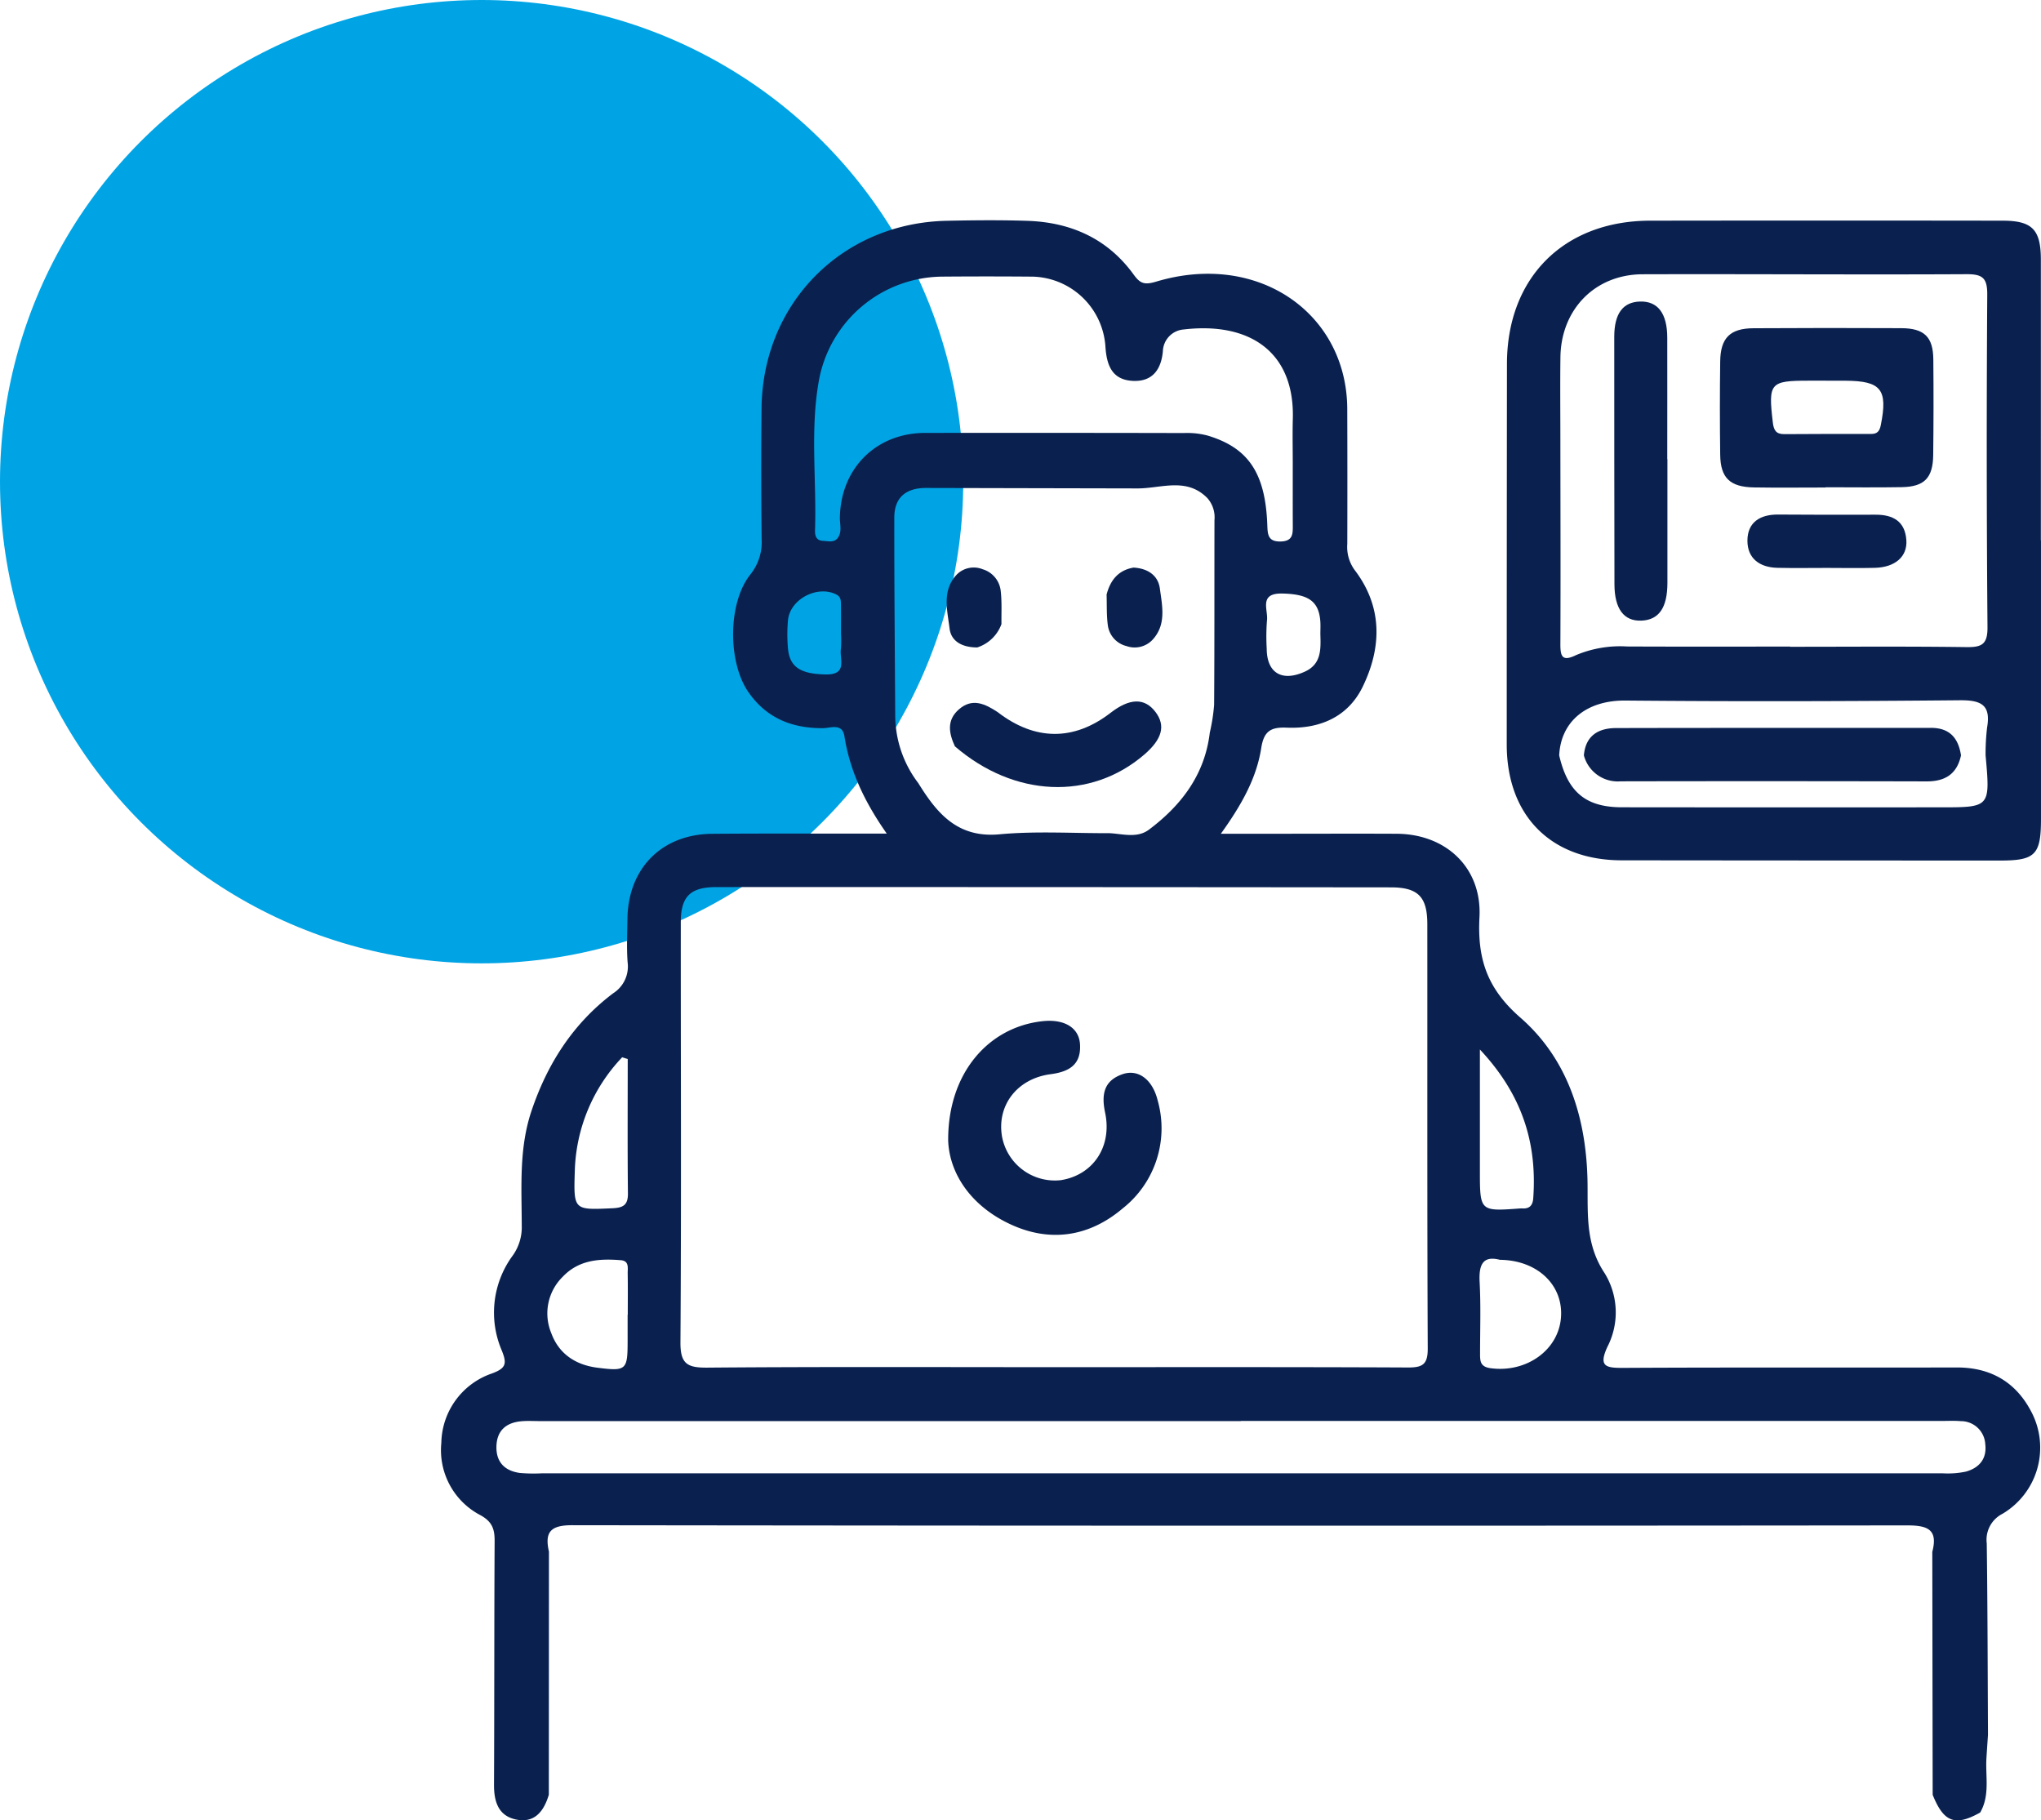 <svg xmlns="http://www.w3.org/2000/svg" width="330.548" height="294.773" viewBox="0 0 330.548 294.773">
  <g id="Grupo_1457" data-name="Grupo 1457" transform="translate(-1260 -1982)">
    <circle id="Elipse_201" data-name="Elipse 201" cx="78" cy="78" r="78" transform="translate(1260 1982)" fill="#00a4e5"/>
    <g id="Grupo_1157" data-name="Grupo 1157" transform="translate(2986.14 1845.533)">
      <path id="Trazado_2288" data-name="Trazado 2288" d="M-1637.254,427.1c-.789,2.613-2.254,4.618-5.263,4.015-2.909-.583-3.629-2.9-3.616-5.65.063-13.153.024-26.307.1-39.461.011-1.932-.407-3.136-2.282-4.17a11.873,11.873,0,0,1-6.349-11.719,12.111,12.111,0,0,1,8.236-11.255c2.247-.841,2.413-1.581,1.55-3.712a15.585,15.585,0,0,1,1.8-15.4,7.9,7.9,0,0,0,1.437-4.869c-.013-6.2-.465-12.431,1.571-18.5,2.574-7.669,6.761-14.189,13.236-19.069a5.136,5.136,0,0,0,2.341-5c-.175-2.336-.063-4.7-.034-7.043.1-8.188,5.568-13.716,13.731-13.781,8.1-.066,16.208-.026,24.312-.032h3.958c-3.589-5.118-5.969-10.125-6.858-15.765-.342-2.17-2.23-1.318-3.447-1.308-5.047.041-9.207-1.638-12.124-5.871-3.335-4.841-3.32-14.408.325-19a8.349,8.349,0,0,0,1.837-5.766q-.118-10.569-.015-21.139c.163-17.012,13.019-30.029,30-30.386,4.344-.092,8.7-.135,13.036.008,7.064.232,13.023,2.88,17.247,8.722,1.055,1.459,1.764,1.683,3.638,1.122,16.568-4.964,30.892,5.183,30.942,20.632q.036,10.922.005,21.845a6.324,6.324,0,0,0,1.2,4.234c4.538,5.957,4.394,12.514,1.289,18.9-2.379,4.89-6.959,6.839-12.295,6.615-2.542-.106-3.7.526-4.129,3.283-.766,4.92-3.2,9.247-6.545,13.9h7.342c7.048,0,14.1-.034,21.142,0,7.994.044,13.822,5.513,13.4,13.517-.35,6.706,1.208,11.529,6.624,16.253,7.832,6.831,10.771,16.553,10.883,26.963.053,4.971-.32,9.8,2.771,14.431a12.133,12.133,0,0,1,.459,11.889c-1.539,3.306-.175,3.452,2.644,3.437,17.97-.1,35.94-.02,53.91-.066,5.479-.014,9.542,2.34,12.046,7.1a12.45,12.45,0,0,1-4.648,16.606,4.7,4.7,0,0,0-2.53,4.778c.139,10.329.145,20.661.2,30.991-.084,1.256-.172,2.513-.251,3.769-.185,2.96.6,6.031-1.014,8.826-4.061,2.273-5.9,1.588-7.694-2.869q-.032-19.672-.062-39.344c.943-3.584-.708-4.286-4.025-4.283q-108.152.112-216.3-.03c-3.5,0-4.419,1.158-3.714,4.276Q-1637.243,407.411-1637.254,427.1Zm56.1-174.859a18.134,18.134,0,0,0,3.724,11.02c3.033,4.9,6.352,8.939,13.167,8.306,5.886-.546,11.86-.158,17.795-.183,2.17.112,4.5.862,6.413-.576,5.271-3.958,9.045-8.926,9.847-15.717a29.932,29.932,0,0,0,.7-4.495c.068-9.965.034-19.93.056-29.9a4.715,4.715,0,0,0-1.148-3.569c-3.417-3.473-7.577-1.516-11.462-1.569q-17.032-.034-34.063-.074c-3.259-.011-5.177,1.507-5.179,4.81C-1581.318,230.944-1581.215,241.592-1581.155,252.24Zm25.619,105.616c19.142,0,38.285-.04,57.428.051,2.389.012,3.206-.522,3.195-3.074-.1-22.9-.05-45.8-.067-68.7,0-4.433-1.485-5.97-5.9-5.975q-54.609-.056-109.218-.044c-4.246,0-5.784,1.514-5.786,5.71-.013,22.663.1,45.327-.057,67.989-.024,3.552,1.141,4.144,4.386,4.116C-1592.882,357.774-1574.209,357.855-1555.536,357.855Zm30.341,8.708v.025h-113.441c-1.057,0-2.122-.071-3.169.034-2.436.245-3.883,1.569-3.937,4.089s1.347,3.924,3.757,4.267a25.1,25.1,0,0,0,3.519.067q113.441,0,226.882-.007a14.287,14.287,0,0,0,3.839-.274c2.131-.6,3.416-2.059,3.125-4.446a3.939,3.939,0,0,0-3.963-3.723c-1.05-.09-2.113-.032-3.17-.032Zm8.422-154.88c0-2.465-.058-4.933.01-7.4.3-10.79-6.939-15.724-17.667-14.466a3.659,3.659,0,0,0-3.377,3.511c-.276,3.044-1.747,4.971-4.871,4.814-3.382-.171-4.248-2.546-4.44-5.624a12.124,12.124,0,0,0-12.189-11.26q-7.045-.057-14.089,0a20.506,20.506,0,0,0-20.119,16.818c-1.446,8.032-.36,16.151-.627,24.226-.03.882.164,1.68,1.263,1.741.8.044,1.747.314,2.333-.372.837-.981.407-2.254.425-3.394.123-7.956,5.856-13.7,13.814-13.711q20.959-.025,41.917.02a13.012,13.012,0,0,1,3.822.41c6.575,1.971,9.364,6.036,9.672,14.467.056,1.561.1,2.747,2.2,2.685,1.953-.059,1.934-1.241,1.927-2.6C-1516.781,218.258-1516.771,214.971-1516.773,211.683Zm33.553,128.788c-2.766-.722-3.439.79-3.289,3.6.206,3.841.07,7.7.07,11.551,0,1.216-.007,2.17,1.717,2.4,5.773.773,11-2.914,11.389-8.24C-1472.95,344.593-1477.1,340.541-1483.22,340.471Zm-141.274,8.878h.024c0-2.223.026-4.447-.013-6.669-.016-.87.281-2.036-1.122-2.149-3.464-.277-6.8-.068-9.416,2.7a8.31,8.31,0,0,0-1.841,9.1c1.23,3.375,3.951,5.158,7.451,5.607,4.729.606,4.915.388,4.917-4.373Q-1624.493,351.457-1624.494,349.35Zm138.028-42.937v19.626c0,6.6,0,6.6,6.528,6.112a2.779,2.779,0,0,1,.351,0c1.167.064,1.679-.5,1.761-1.653C-1477.185,321.58-1479.591,313.743-1486.466,306.413Zm-138.011,1.544-.9-.281a27.77,27.77,0,0,0-7.674,18.5c-.205,6.287-.14,6.23,6.075,5.947,1.723-.078,2.549-.481,2.53-2.39C-1624.522,322.476-1624.477,315.216-1624.477,307.957Zm112.174-68.794c0-.7.044-1.4-.008-2.1-.248-3.313-2.022-4.392-6.153-4.484-3.875-.086-2.258,2.653-2.487,4.369a33.941,33.941,0,0,0-.04,4.545c.013,3.965,2.487,5.447,6.245,3.7C-1512.1,243.955-1512.233,241.53-1512.3,239.162Zm-77.64-.081c0-1.526.018-3.053-.008-4.579-.011-.673.059-1.36-.755-1.773-3.055-1.551-7.5.765-7.817,4.18a25.547,25.547,0,0,0,0,4.575c.273,3.084,2.16,4.125,6.114,4.194,3.6.063,2.21-2.453,2.451-4.133A16.393,16.393,0,0,0-1589.943,239.081Z" transform="translate(0 0)" fill="#0a214f"/>
      <path id="Trazado_2289" data-name="Trazado 2289" d="M-1323.375,224q0,22.545,0,45.091c0,5.812-.919,6.75-6.625,6.749q-30.65-.006-61.3-.037c-11.45-.017-18.6-7.241-18.6-18.764q0-30.823.035-61.647c.023-13.953,9.223-23.148,23.187-23.168q28.536-.041,57.072,0c4.818,0,6.209,1.438,6.211,6.339q.006,22.722,0,45.443Zm-8.974,34.811a36.364,36.364,0,0,1,.245-4.516c.644-3.685-.992-4.443-4.417-4.411-18.045.168-36.093.214-54.138.047-6.321-.059-10.481,3.371-10.745,8.882,1.379,5.944,4.3,8.4,10.169,8.4q25.8.028,51.6.008C-1331.588,267.223-1331.588,267.223-1332.349,258.812Zm-31.659-17.621v.032c9.507,0,19.015-.078,28.521.054,2.479.035,3.469-.4,3.447-3.21q-.218-26.933-.039-53.868c.017-2.68-.746-3.321-3.351-3.308-17.488.091-34.976-.04-52.464.012-7.7.023-13.21,5.679-13.311,13.424-.057,4.459-.011,8.919-.008,13.379.008,11.031.05,22.063,0,33.1-.008,2.052.348,2.828,2.535,1.77a18.4,18.4,0,0,1,8.257-1.4C-1381.614,241.216-1372.811,241.191-1364.008,241.191Z" transform="translate(-72.218 -0.022)" fill="#0a214f"/>
      <path id="Trazado_2290" data-name="Trazado 2290" d="M-1538.216,375.389c-.054-10.916,6.53-18.362,15.3-19.307,3.5-.377,5.9,1.041,6.052,3.765.185,3.262-1.725,4.42-4.756,4.819-5.478.72-8.754,5.113-7.87,10.127a8.7,8.7,0,0,0,9.514,7.034c5.207-.818,8.35-5.4,7.175-10.944-.632-2.978-.172-5.193,2.844-6.223,2.536-.864,4.861.874,5.686,4.315a16.516,16.516,0,0,1-5.68,17.425c-5.372,4.561-11.69,5.567-18.123,2.6C-1534.579,386.011-1538.042,380.678-1538.216,375.389Z" transform="translate(-34.363 -54.253)" fill="#0a214f"/>
      <path id="Trazado_2291" data-name="Trazado 2291" d="M-1537.006,289.938c-.979-2.125-1.369-4.223.643-5.985,2.193-1.92,4.258-.878,6.27.431,6.037,4.673,12.356,4.717,18.293.128,3.115-2.409,5.531-2.453,7.283-.136,1.668,2.208,1.091,4.388-1.825,6.9C-1515.035,298.748-1527.4,298.21-1537.006,289.938Z" transform="translate(-34.483 -32.613)" fill="#0a214f"/>
      <path id="Trazado_2292" data-name="Trazado 2292" d="M-1501.822,256.285c.6-2.305,1.877-3.943,4.365-4.367,2.232.125,3.973,1.206,4.264,3.4.372,2.809,1.091,5.841-1.2,8.3a3.973,3.973,0,0,1-4.2,1.01,4,4,0,0,1-3.041-3.468C-1501.841,259.553-1501.768,257.911-1501.822,256.285Z" transform="translate(-45.1 -23.54)" fill="#0a214f"/>
      <path id="Trazado_2293" data-name="Trazado 2293" d="M-1529.687,261.064a6.176,6.176,0,0,1-3.925,3.788c-2.212,0-4.209-.827-4.483-3.081-.354-2.912-1.263-6.114,1.134-8.687a3.88,3.88,0,0,1,4.24-.891,4.117,4.117,0,0,1,2.923,3.614C-1529.605,257.543-1529.712,259.311-1529.687,261.064Z" transform="translate(-34.261 -23.543)" fill="#0a214f"/>
      <path id="Trazado_2294" data-name="Trazado 2294" d="M-1343.8,222.715c-3.874,0-7.748.051-11.621-.015s-5.411-1.534-5.459-5.284q-.1-7.57,0-15.141c.052-3.788,1.608-5.329,5.381-5.351q11.973-.072,23.948-.011c3.722.017,5.153,1.416,5.187,5.055q.073,7.746-.019,15.494c-.046,3.707-1.434,5.129-5.091,5.195-4.107.075-8.217.018-12.326.018Zm.068-17.3h-2.809c-6.282,0-6.57.374-5.82,6.737.15,1.266.5,1.932,1.874,1.92,4.682-.041,9.366-.032,14.048-.03.981,0,1.368-.425,1.569-1.425,1.152-5.765.08-7.158-5.7-7.195C-1341.625,205.42-1342.679,205.426-1343.733,205.419Z" transform="translate(-86.667 -7.304)" fill="#0a214f"/>
      <path id="Trazado_2295" data-name="Trazado 2295" d="M-1376.589,216.33c0,6.677.011,13.354,0,20.031-.008,4.041-1.38,6-4.214,6.114s-4.358-1.9-4.365-5.892q-.037-20.03-.032-40.061c0-3.775,1.406-5.641,4.176-5.719,2.878-.082,4.4,1.913,4.41,5.848.015,6.56,0,13.12,0,19.68Z" transform="translate(-79.505 -5.508)" fill="#0a214f"/>
      <path id="Trazado_2296" data-name="Trazado 2296" d="M-1341.687,248.376c-2.689,0-5.38.047-8.067-.015-2.856-.067-4.859-1.509-4.848-4.412.01-2.955,2.042-4.235,4.945-4.215q7.892.055,15.784.023c2.863-.015,4.808,1.076,5.011,4.133.178,2.666-1.825,4.388-5.108,4.474C-1336.542,248.432-1339.115,248.379-1341.687,248.376Z" transform="translate(-88.535 -19.945)" fill="#0a214f"/>
      <path id="Trazado_2297" data-name="Trazado 2297" d="M-1331.1,293.188c-.641,3-2.545,4.22-5.554,4.213q-24.784-.058-49.567-.011a5.677,5.677,0,0,1-5.955-4.2c.271-3.2,2.345-4.418,5.212-4.425,17-.044,34-.012,51-.032C-1332.925,288.729-1331.524,290.393-1331.1,293.188Z" transform="translate(-77.448 -34.401)" fill="#0a214f"/>
    </g>
  </g>
</svg>
